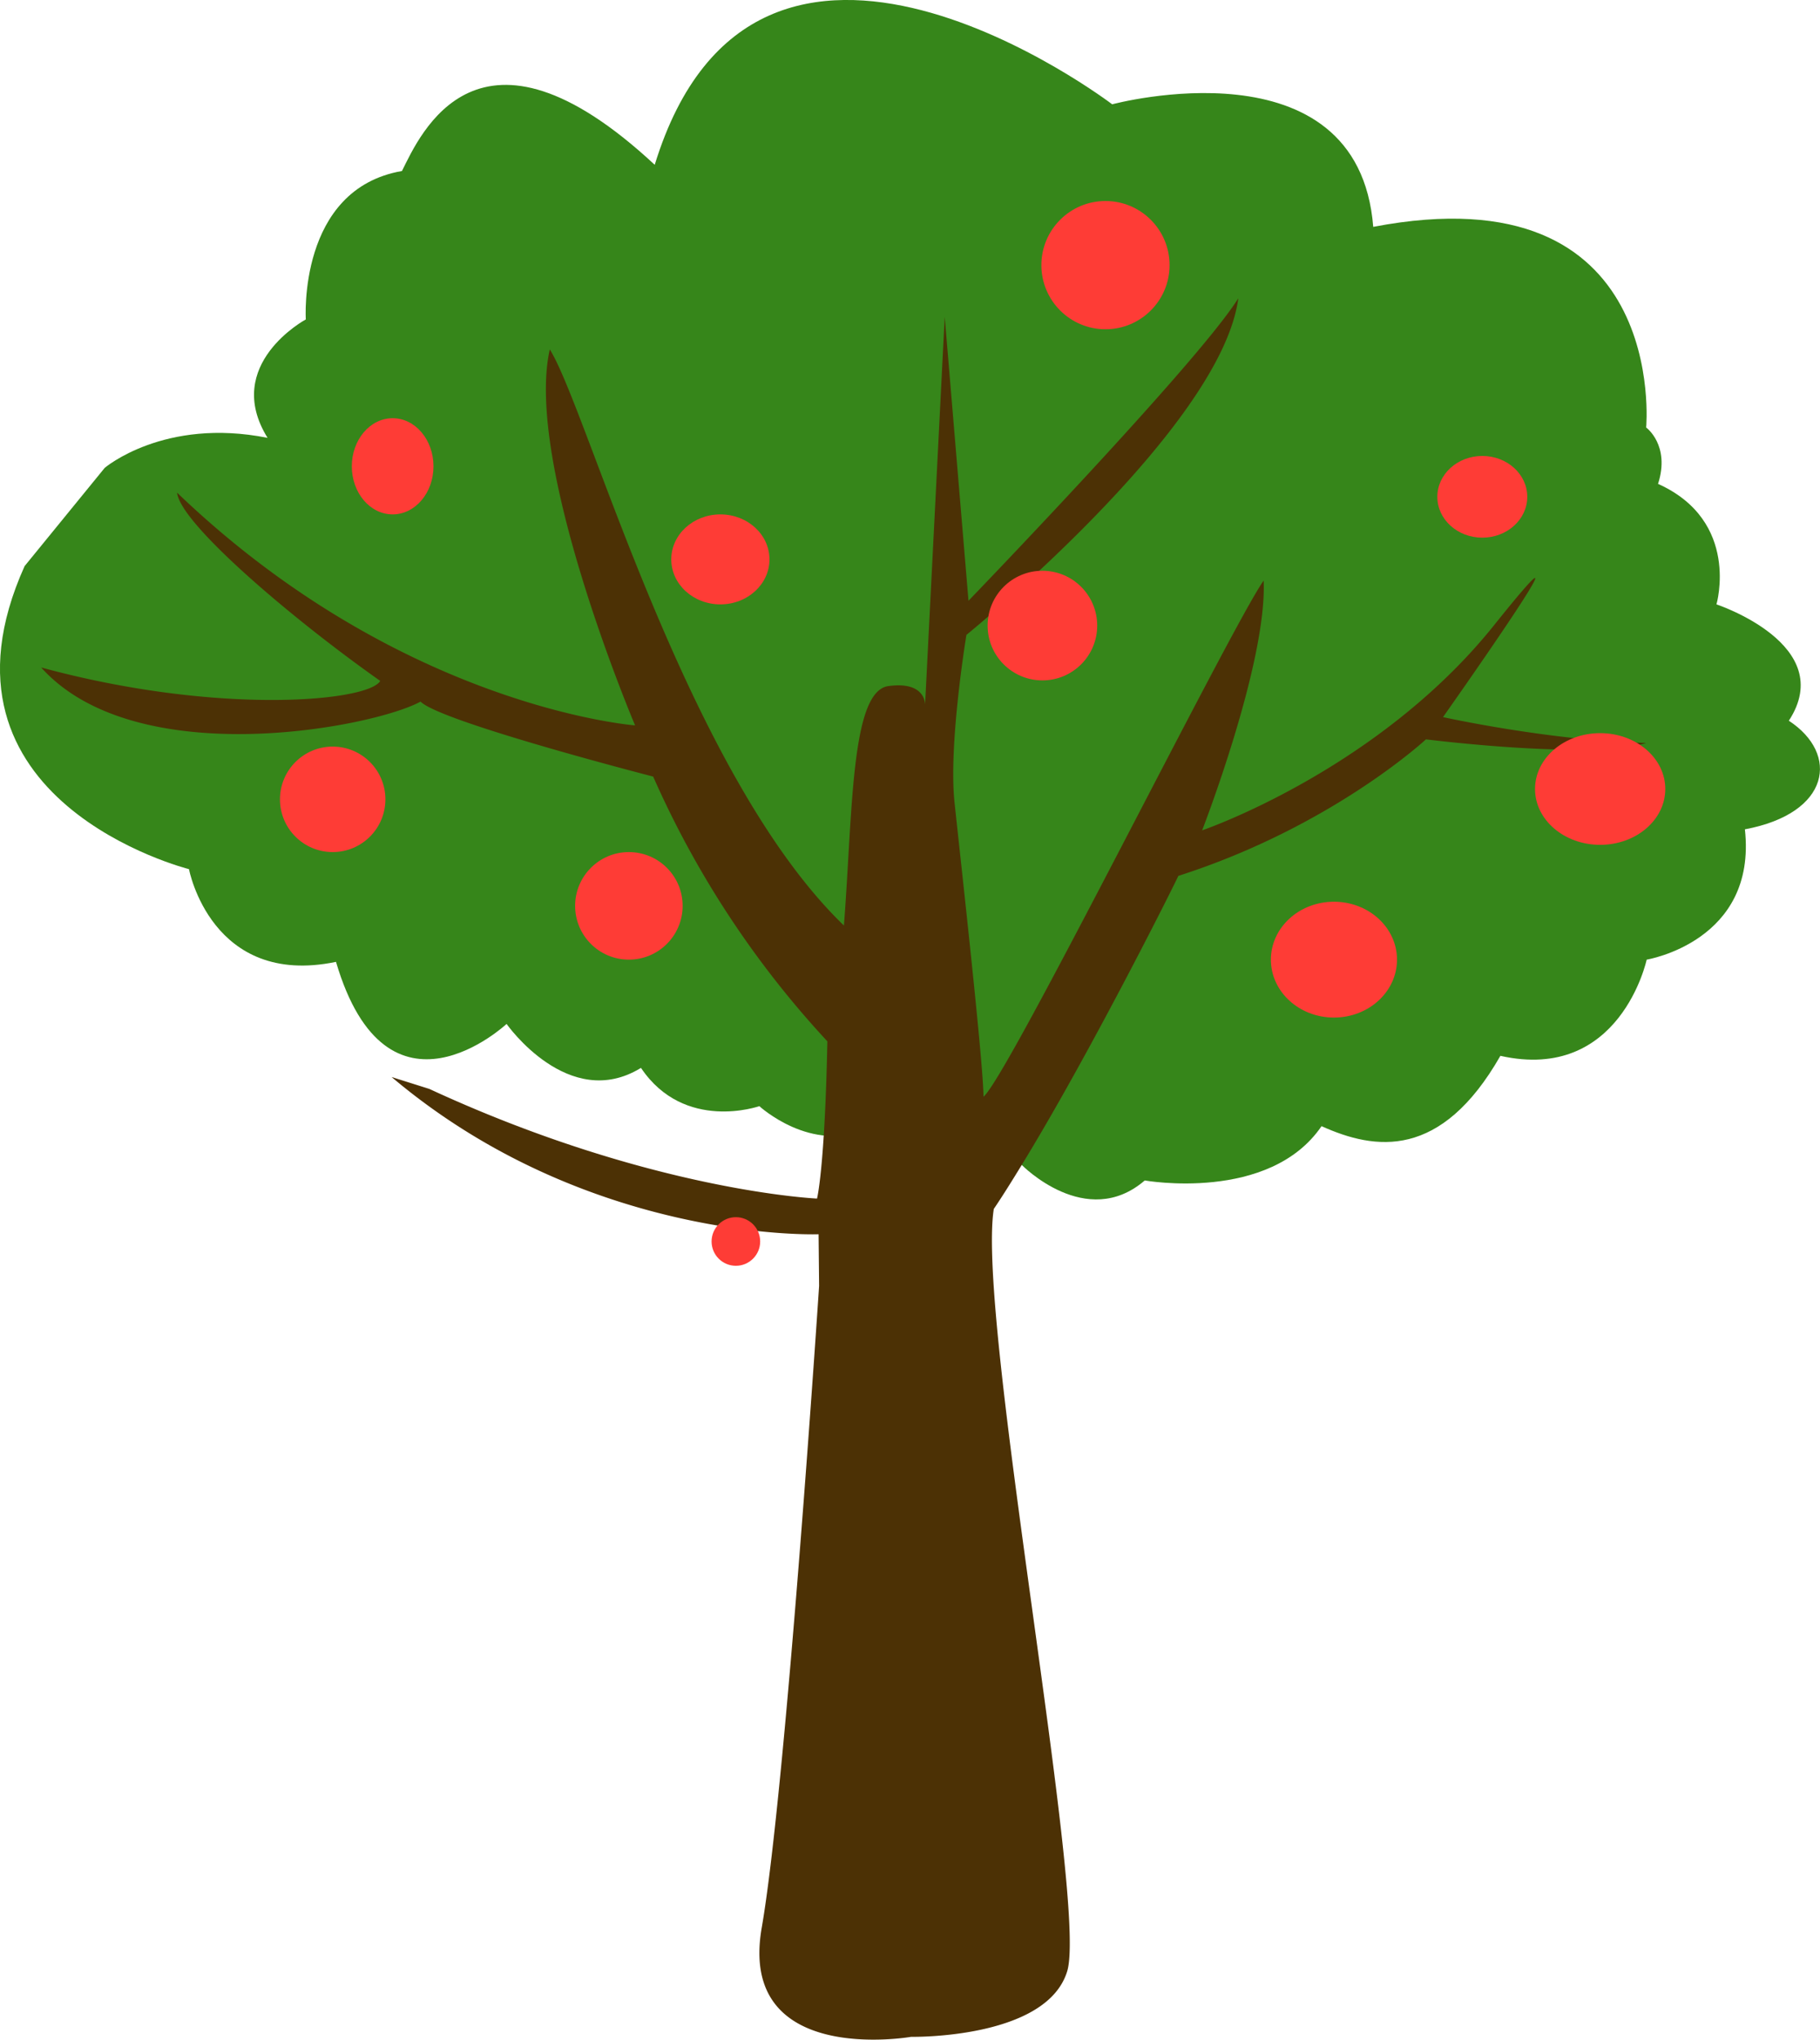 <svg xmlns="http://www.w3.org/2000/svg" viewBox="0 0 352.09 394.42"><defs><style>.cls-1{fill:#36861a;}.cls-2{fill:#4c3105;}.cls-3{fill:#fe3c36;}</style></defs><g id="Layer_2" data-name="Layer 2"><g id="Layer_1-2" data-name="Layer 1"><g id="Layer_1-3" data-name="Layer 1"><path class="cls-1" d="M221.46,228.27s24.1,4.3,34.2-10.5c10.4,4.7,23.1,6.5,34.6-13.6,23.2,5.2,28.3-18.6,28.3-18.6s21.4-3.5,19-25.2c16.6-3.1,18.3-14.6,8.5-21,9.6-14.7-14-22.5-14-22.5s4.7-16.1-11.3-23.3c2.4-7.5-2.3-10.9-2.3-10.9s4.6-49.8-52.8-38.8c-2.9-36.5-50.5-23.7-50.5-23.7s-68.8-52.4-88.5,11.7c-34.2-31.8-45.4-5.8-48.9,1.2-20.2,3.5-18.6,28.7-18.6,28.7s-16.2,8.7-7.4,22.9c-20-4-31.5,5.8-31.5,5.8l-15.5,19c-20.5,45.5,31.8,58.6,31.8,58.6S40.86,191,65,186c9.9,33.6,33,12,33,12s12,17.1,26,8.5c8.4,12.5,22.9,7.4,22.9,7.4s10.1,9.3,21,4.3,29.8,7.1,29.8,7.1S210.16,238,221.46,228.27Z"/><path class="cls-2" d="M176.26,393.87s-33.6,5.9-28.9-21.1,11.1-124.1,11.1-124.1l-.1-10s-44.6,1.7-82.6-30.4l7.3,2.3c42.8,19.8,75,21.2,75,21.2s1.5-5.8,2-30.4a184.89,184.89,0,0,1-33.7-51.2s-41.2-10.6-45-14.5c-9.1,5-55,13.9-73.4-6.6,34.2,9.3,63.3,6.6,65.6,2.6-16.9-11.9-38.7-30.4-39.3-36.4,43.4,41.6,88.6,45,88.6,45s-21.5-50.6-16.5-72.7c7.3,11.6,26.4,82,56.9,111.4,1.7-21.8,1.3-45.3,8.6-46.3s7.1,3.6,7.1,3.6l3.8-75,4.6,54.9s44.5-46.1,52.2-58.5c-3.3,25.1-52.6,65.1-52.6,65.1s-3.5,21.1-2.3,32.4,5.6,50.6,5.6,56.9c4.6-3.6,47.9-90.9,54.2-99.8.7,15.9-11.9,48.3-11.9,48.3s34-11.6,56.5-39.7-9.9,17.8-9.9,17.8,20.8,4.6,39.3,5c-10.9,3.3-42.6-.7-42.6-.7s-18.2,16.9-47.9,26.4c-1.2,2.6-17.2,34.5-30.3,55.9-1.9,3.1-3.7,6-5.4,8.5-3.4,21.2,18.2,134.2,14.2,147.4S176.26,393.87,176.26,393.87Z"/><circle class="cls-3" cx="213.86" cy="51.27" r="12.4"/><ellipse class="cls-3" cx="286.76" cy="96.07" rx="8.7" ry="7.9"/><ellipse class="cls-3" cx="309.56" cy="152.57" rx="12.6" ry="10.8"/><ellipse class="cls-3" cx="258.06" cy="185.57" rx="12.2" ry="11.2"/><circle class="cls-3" cx="201.66" cy="120.97" r="10.6"/><ellipse class="cls-3" cx="139.36" cy="108.17" rx="9.5" ry="8.7"/><circle class="cls-3" cx="121.66" cy="175.17" r="10.4"/><circle class="cls-3" cx="64.36" cy="154.57" r="10.2"/><ellipse class="cls-3" cx="75.96" cy="90.17" rx="7.9" ry="9.3"/><circle class="cls-3" cx="142.36" cy="240.07" r="4.7"/></g></g></g></svg>